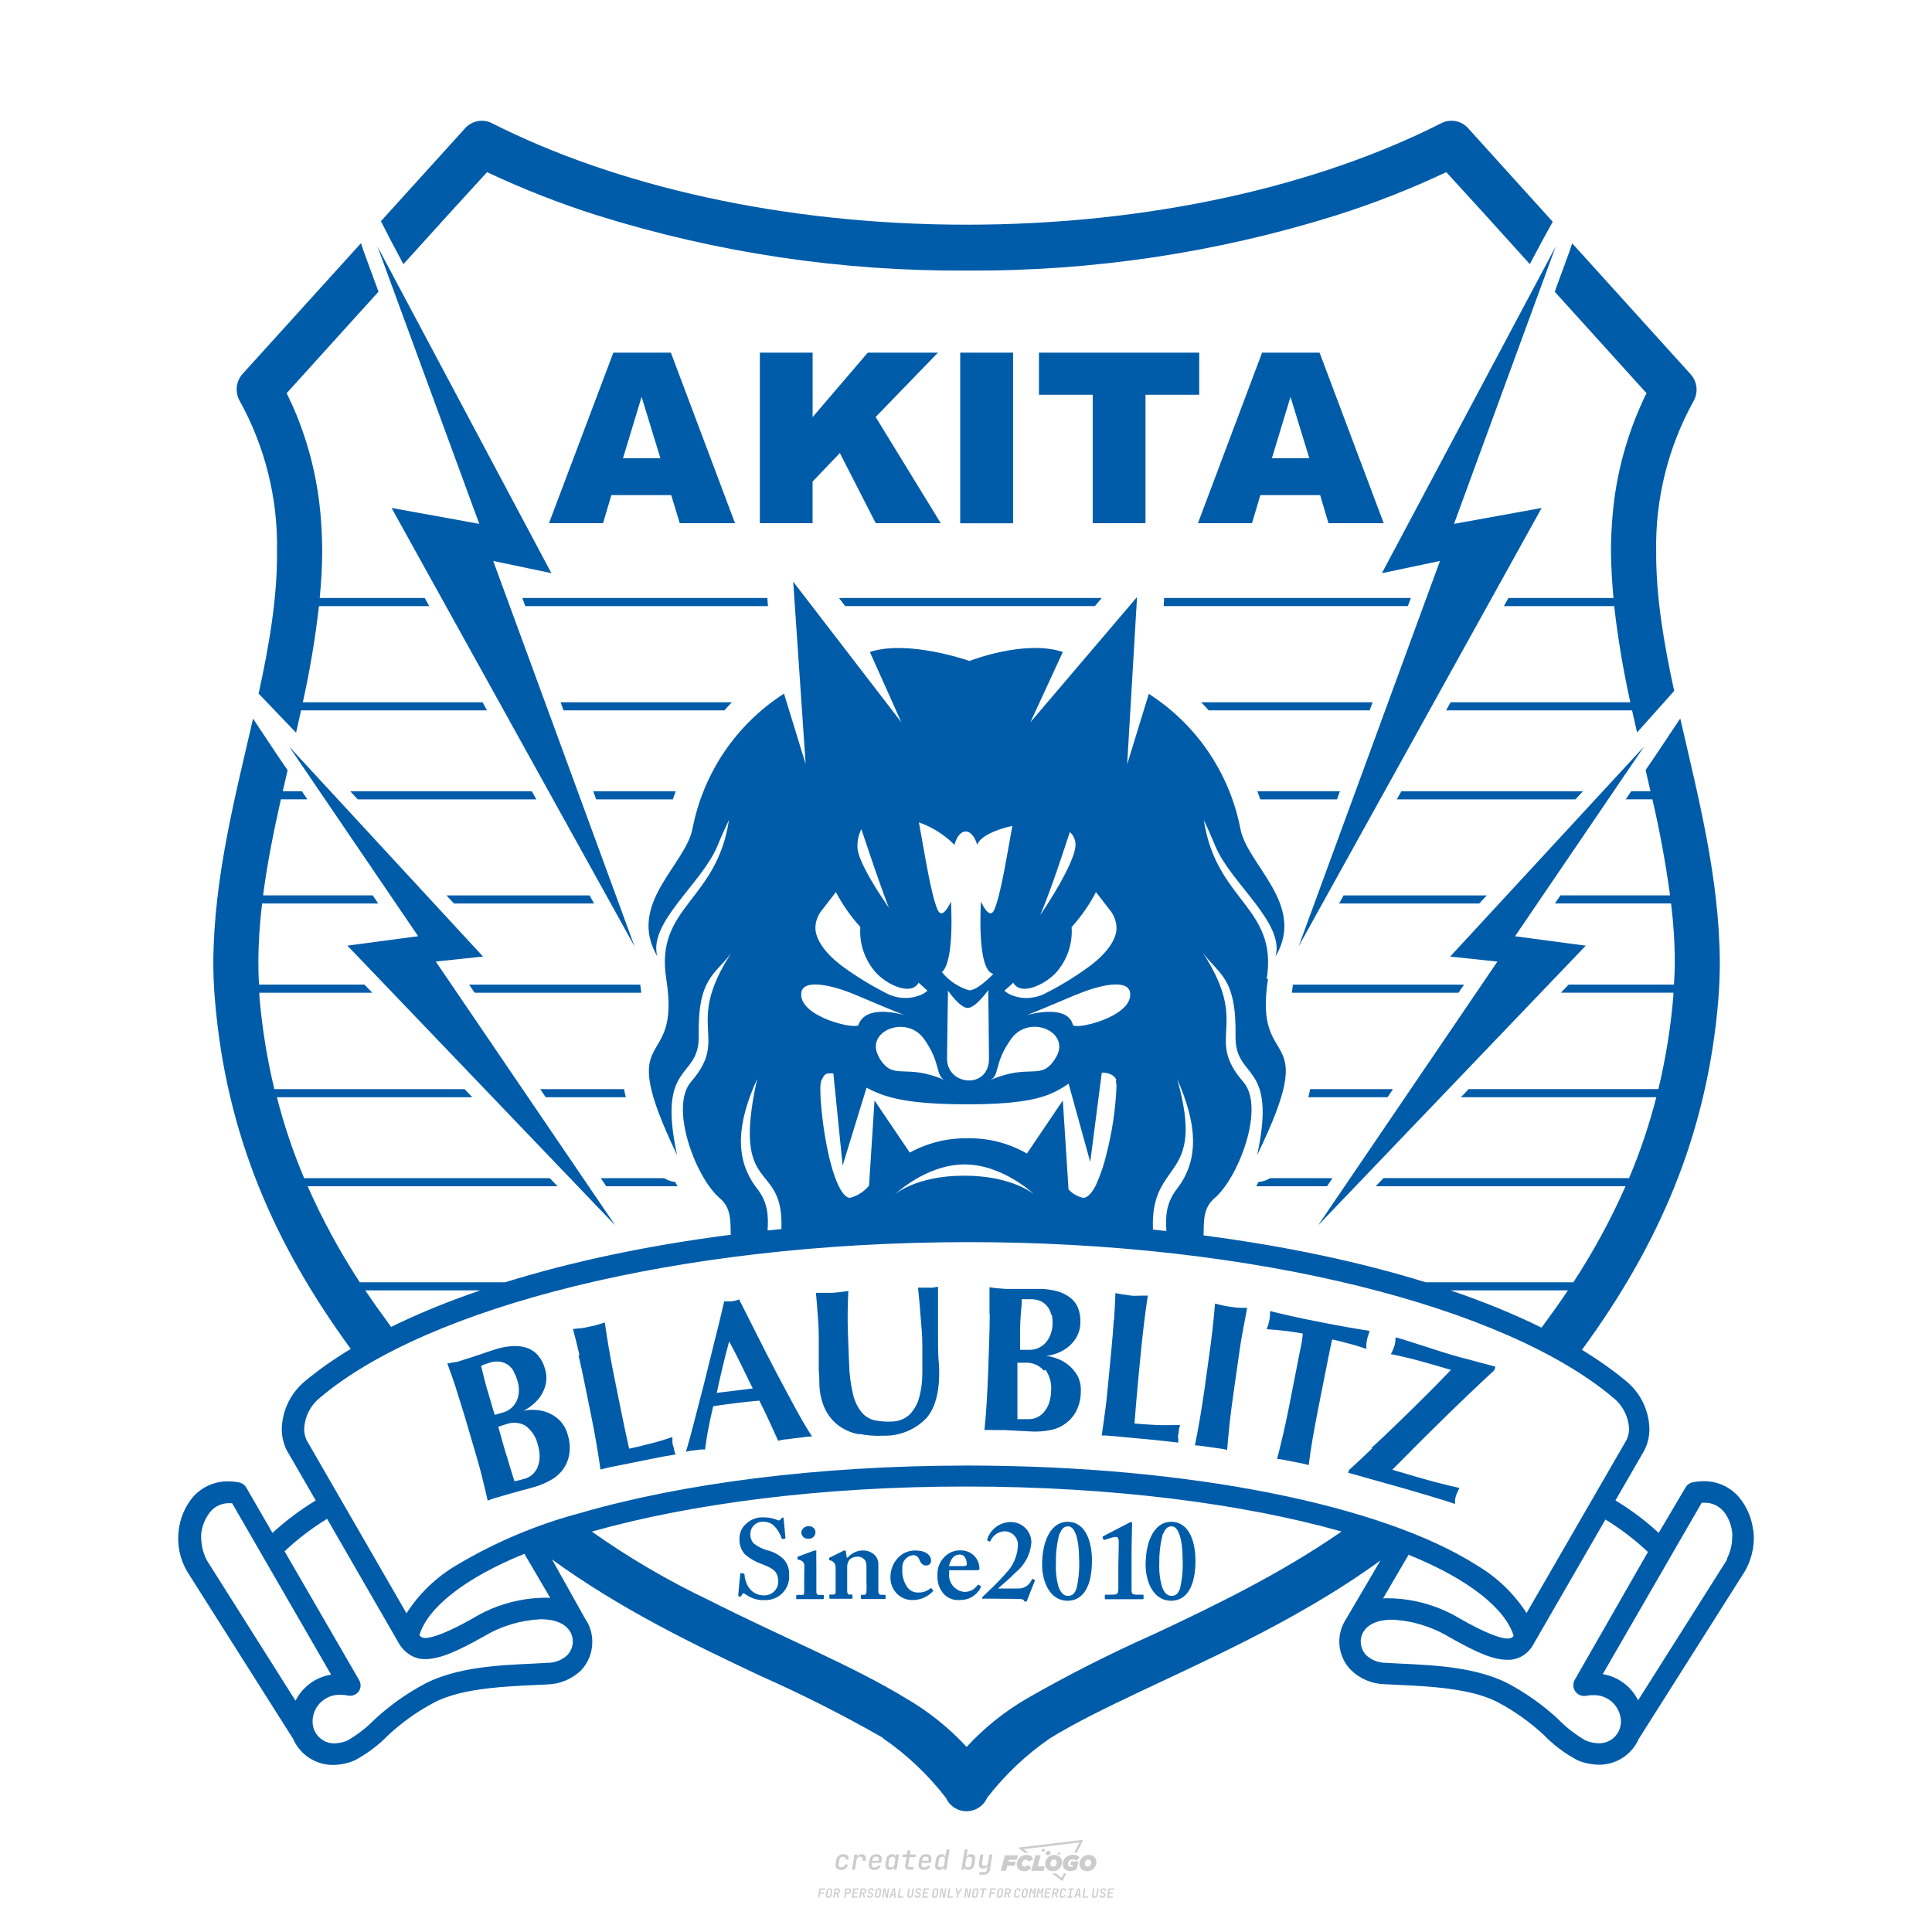 <?xml version="1.0" encoding="utf-8"?>
<!-- Created by @FCLOGO 2024-10-12 GMT+8 15:33:23 . https://fclogo.top/ -->
<!-- FOR PERSONAL USE ONLY NOT FOR COMMERCIAL USE -->
<svg version="1.1" xmlns="http://www.w3.org/2000/svg" xmlns:xlink="http://www.w3.org/1999/xlink" x="0px" y="0px"
	 viewBox="0 0 800 800" style="enable-background:new 0 0 800 800;" xml:space="preserve">
<path style="fill:#CCCCCC;" d="M348.22,774.3c-0.79,0-1.38-0.22-1.77-0.65c-0.39-0.44-0.53-1.03-0.41-1.79l0.25-1.65
	c0.12-0.75,0.45-1.35,0.98-1.78c0.53-0.44,1.19-0.65,1.98-0.65c0.76,0,1.33,0.2,1.72,0.6c0.39,0.4,0.55,0.94,0.47,1.62h-1.24
	c0.03-0.36-0.06-0.64-0.26-0.84c-0.2-0.2-0.5-0.3-0.89-0.3c-0.42,0-0.76,0.12-1.03,0.35c-0.27,0.23-0.43,0.56-0.5,0.99l-0.26,1.66
	c-0.07,0.44-0.01,0.77,0.19,1c0.19,0.23,0.5,0.35,0.92,0.35c0.39,0,0.72-0.1,0.98-0.3c0.26-0.2,0.44-0.48,0.52-0.85h1.24
	c-0.14,0.69-0.47,1.23-0.99,1.63C349.61,774.1,348.97,774.3,348.22,774.3z M352.8,774.19l1-6.29h1.19l-0.19,1.19
	c0.34-0.87,0.97-1.3,1.91-1.3c0.67,0,1.17,0.21,1.49,0.62c0.32,0.42,0.43,0.99,0.31,1.71l-0.07,0.42h-1.27l0.06-0.32
	c0.07-0.45,0.01-0.8-0.17-1.04c-0.18-0.24-0.48-0.36-0.88-0.36c-0.4,0-0.74,0.12-1.01,0.37c-0.27,0.24-0.43,0.59-0.5,1.03
	l-0.63,3.97H352.8z M361.91,774.3c-0.77,0-1.35-0.22-1.73-0.67c-0.38-0.45-0.51-1.04-0.4-1.77l0.25-1.65
	c0.08-0.49,0.26-0.92,0.52-1.28c0.26-0.37,0.6-0.65,1.01-0.85c0.41-0.2,0.87-0.3,1.38-0.3c0.77,0,1.35,0.22,1.73,0.67
	c0.39,0.45,0.52,1.04,0.39,1.77l-0.17,1.12h-3.85l-0.09,0.53c-0.15,0.95,0.22,1.43,1.11,1.43c0.72,0,1.17-0.25,1.37-0.74h1.22
	c-0.17,0.53-0.5,0.96-1.01,1.28C363.16,774.14,362.58,774.3,361.91,774.3z M361.23,770.22l-0.05,0.29l2.65-0.01l0.05-0.29
	c0.07-0.47,0.01-0.82-0.17-1.07c-0.18-0.25-0.49-0.37-0.92-0.37c-0.44,0-0.8,0.13-1.06,0.38
	C361.48,769.39,361.31,769.75,361.23,770.22z M368.33,774.3c-0.63,0-1.1-0.21-1.41-0.64c-0.31-0.42-0.4-1-0.27-1.73l0.27-1.77
	c0.11-0.73,0.39-1.31,0.84-1.74c0.44-0.43,0.98-0.64,1.61-0.64c0.47,0,0.83,0.12,1.09,0.35c0.26,0.24,0.39,0.56,0.38,0.96h0.02
	l0.17-1.2h1.24l-1,6.29h-1.22l0.19-1.2h-0.02c-0.12,0.41-0.35,0.73-0.69,0.97C369.2,774.18,368.8,774.3,368.33,774.3z
	 M368.93,773.23c0.39,0,0.72-0.12,0.98-0.36c0.26-0.24,0.43-0.57,0.5-1.01l0.25-1.65c0.07-0.43,0.01-0.76-0.18-1
	c-0.19-0.24-0.47-0.36-0.86-0.36c-0.4,0-0.72,0.12-0.98,0.35c-0.26,0.24-0.42,0.57-0.49,1.01l-0.25,1.65
	c-0.07,0.44-0.01,0.78,0.17,1.01C368.24,773.11,368.53,773.23,368.93,773.23z M376.35,774.19c-0.57,0-0.99-0.16-1.26-0.47
	c-0.27-0.31-0.36-0.75-0.27-1.32l0.54-3.39h-1.74l0.17-1.12h1.74l0.27-1.72h1.24l-0.27,1.72h2.47l-0.18,1.12h-2.46l-0.54,3.39
	c-0.08,0.44,0.1,0.66,0.53,0.66h1.72l-0.17,1.12H376.35z M382.5,774.3c-0.77,0-1.35-0.22-1.73-0.67c-0.38-0.45-0.52-1.04-0.4-1.77
	l0.25-1.65c0.08-0.49,0.26-0.92,0.52-1.28c0.26-0.37,0.6-0.65,1.01-0.85c0.41-0.2,0.87-0.3,1.38-0.3c0.77,0,1.35,0.22,1.73,0.67
	c0.39,0.45,0.52,1.04,0.39,1.77l-0.17,1.12h-3.85l-0.09,0.53c-0.15,0.95,0.22,1.43,1.11,1.43c0.72,0,1.17-0.25,1.37-0.74h1.22
	c-0.17,0.53-0.5,0.96-1.01,1.28C383.76,774.14,383.18,774.3,382.5,774.3z M381.83,770.22l-0.05,0.29l2.65-0.01l0.05-0.29
	c0.07-0.47,0.01-0.82-0.17-1.07c-0.18-0.25-0.49-0.37-0.92-0.37c-0.44,0-0.8,0.13-1.06,0.38
	C382.08,769.39,381.91,769.75,381.83,770.22z M388.92,774.3c-0.63,0-1.1-0.21-1.4-0.64c-0.3-0.42-0.39-1-0.28-1.73l0.27-1.77
	c0.11-0.73,0.39-1.31,0.84-1.74c0.44-0.43,0.98-0.64,1.61-0.64c0.47,0,0.83,0.12,1.09,0.35c0.26,0.24,0.39,0.56,0.38,0.96h0.02
	l0.21-1.47l0.3-1.8h1.24l-1.33,8.35h-1.22l0.19-1.2h-0.02c-0.12,0.41-0.35,0.73-0.69,0.97C389.8,774.18,389.4,774.3,388.92,774.3z
	 M389.53,773.23c0.39,0,0.72-0.12,0.98-0.36c0.26-0.24,0.43-0.57,0.5-1.01l0.25-1.65c0.08-0.43,0.02-0.76-0.17-1
	c-0.19-0.24-0.48-0.36-0.87-0.36c-0.4,0-0.72,0.12-0.98,0.35c-0.26,0.24-0.42,0.57-0.49,1.01l-0.25,1.65
	c-0.08,0.44-0.02,0.78,0.16,1.01C388.83,773.11,389.13,773.23,389.53,773.23z M401.02,774.3c-0.47,0-0.84-0.12-1.1-0.35
	c-0.26-0.23-0.39-0.56-0.38-0.97h-0.01l-0.19,1.2h-1.22l1.33-8.35h1.24l-0.29,1.8l-0.27,1.47h0.05c0.12-0.41,0.35-0.73,0.69-0.97
	c0.34-0.23,0.74-0.35,1.21-0.35c0.63,0,1.1,0.21,1.4,0.64c0.3,0.43,0.39,1.01,0.28,1.74l-0.27,1.77c-0.11,0.73-0.39,1.31-0.84,1.73
	C402.18,774.09,401.64,774.3,401.02,774.3z M400.77,773.23c0.4,0,0.72-0.12,0.98-0.35c0.26-0.23,0.42-0.57,0.5-1.01l0.25-1.65
	c0.07-0.43,0.01-0.77-0.17-1.01c-0.18-0.24-0.47-0.35-0.87-0.35c-0.39,0-0.72,0.12-0.98,0.36c-0.26,0.24-0.43,0.57-0.5,1l-0.25,1.65
	c-0.07,0.44-0.01,0.77,0.17,1.01C400.08,773.11,400.37,773.23,400.77,773.23z M405.47,776.25l0.17-1.06h1.93
	c0.64,0,1.01-0.3,1.1-0.9l0.1-0.67l0.21-1.19h-0.03c-0.12,0.42-0.35,0.74-0.68,0.97c-0.33,0.23-0.73,0.34-1.2,0.34
	c-0.63,0-1.09-0.2-1.4-0.6c-0.31-0.4-0.41-0.94-0.3-1.63l0.58-3.6h1.24l-0.56,3.48c-0.06,0.41,0,0.73,0.18,0.96
	c0.18,0.23,0.47,0.34,0.85,0.34c0.39,0,0.72-0.12,0.98-0.37c0.27-0.24,0.43-0.58,0.49-1.02l0.54-3.4h1.24l-1.01,6.41
	c-0.1,0.6-0.37,1.08-0.81,1.42c-0.44,0.35-1,0.52-1.67,0.52H405.47z M417.79,770.09h3.22l0.54-1.85h-5.47l-1.71,6.44h2.15l0.59-2.1
	h3.03l0.44-1.71h-3.03L417.79,770.09z M424.23,772.92c-0.59,0-1.02-0.39-1.02-1.12c0-0.88,0.63-1.76,1.61-1.76
	c0.49,0,0.88,0.24,1.02,0.78l1.95-0.83c-0.29-1.17-1.27-1.9-2.64-1.9c-2.78,0-4.15,2.15-4.15,3.9c0,1.76,1.27,2.83,3.07,2.83
	c1.37,0,2.34-0.59,2.98-1.42l-1.51-1.17C425.16,772.67,424.72,772.92,424.23,772.92z M430.91,768.23h-2.15l-1.76,6.44h5.12
	l0.49-1.85h-2.93L430.91,768.23z M439.75,771.01c0-1.66-1.32-2.93-3.22-2.93c-2.2,0-3.81,1.81-3.81,3.81c0,1.66,1.32,2.93,3.22,2.93
	C438.14,774.82,439.75,773.01,439.75,771.01z M434.92,771.7c0-0.83,0.59-1.71,1.51-1.71c0.78,0,1.17,0.54,1.17,1.22
	c0,0.83-0.59,1.71-1.51,1.71C435.31,772.92,434.92,772.38,434.92,771.7z M443.21,772.23h1.07l-0.2,0.68
	c-0.15,0.05-0.34,0.1-0.59,0.1c-0.68,0-1.27-0.39-1.27-1.22c0-1.02,0.73-1.9,1.95-1.9c0.59,0,1.12,0.24,1.51,0.59l1.37-1.37
	c-0.44-0.54-1.51-1.07-2.73-1.07c-2.59,0-4.29,1.76-4.29,3.86c0,2.05,1.61,2.88,3.22,2.88c0.93,0,1.85-0.29,2.49-0.68l0.93-3.32
	h-3.12L443.21,772.23z M450.78,768.08c-2.2,0-3.81,1.81-3.81,3.81c0,1.66,1.32,2.93,3.22,2.93c2.2,0,3.81-1.81,3.81-3.81
	C454,769.35,452.68,768.08,450.78,768.08z M450.34,772.92c-0.78,0-1.17-0.54-1.17-1.22c0-0.83,0.59-1.71,1.51-1.71
	c0.78,0,1.17,0.54,1.17,1.22C451.85,772.04,451.27,772.92,450.34,772.92z M437.94,767.5c-0.05,0.29,0.1,0.49,0.44,0.49
	s0.54-0.2,0.63-0.49c0.05-0.24-0.1-0.49-0.44-0.49C438.24,767.01,437.99,767.25,437.94,767.5z M432.13,765.5
	c-0.44,0-0.73,0.24-0.78,0.59c-0.05,0.34,0.1,0.59,0.54,0.59s0.73-0.24,0.78-0.59C432.77,765.74,432.57,765.5,432.13,765.5z
	 M433.01,767.3c-0.1,0.54,0.15,0.88,0.83,0.88c0.63,0,1.07-0.39,1.17-0.88s-0.15-0.88-0.83-0.88
	C433.5,766.43,433.11,766.82,433.01,767.3z M439.6,777.55l-2.44-1.81h-1.51l4.25,3.17l1.61-3.17h-0.98L439.6,777.55z M425.84,767.16
	l-2-1.46l23.13-2.78l-2.15,4.25h1.02l2.68-5.32l-26.99,3.22l2.78,2.1H425.84z M338.72,785.79l0.61-3.83h2.32l-0.08,0.52h-1.76
	l-0.18,1.14h1.63l-0.08,0.52h-1.62l-0.26,1.64H338.72z M342.97,785.84c-0.36,0-0.62-0.1-0.8-0.3c-0.17-0.2-0.23-0.47-0.18-0.82
	l0.27-1.7c0.06-0.34,0.2-0.61,0.44-0.82c0.24-0.2,0.54-0.3,0.89-0.3c0.36,0,0.62,0.1,0.8,0.3c0.17,0.2,0.24,0.47,0.18,0.81
	l-0.27,1.71c-0.06,0.34-0.2,0.62-0.44,0.82C343.63,785.74,343.33,785.84,342.97,785.84z M343.05,785.33c0.19,0,0.35-0.05,0.47-0.16
	c0.12-0.11,0.19-0.26,0.23-0.46l0.27-1.7c0.03-0.2,0.01-0.35-0.08-0.46c-0.08-0.11-0.22-0.16-0.41-0.16s-0.35,0.05-0.46,0.16
	c-0.12,0.1-0.19,0.26-0.22,0.46l-0.27,1.7c-0.03,0.2-0.01,0.35,0.08,0.46C342.72,785.28,342.86,785.33,343.05,785.33z M345,785.79
	l0.61-3.83h1.2c0.24,0,0.44,0.05,0.6,0.14c0.16,0.09,0.28,0.22,0.36,0.39c0.07,0.17,0.09,0.37,0.05,0.59
	c-0.04,0.26-0.14,0.48-0.3,0.67c-0.16,0.19-0.37,0.32-0.6,0.39l0.54,1.64h-0.62l-0.48-1.57h-0.54l-0.25,1.57H345z M345.89,783.71
	h0.64c0.19,0,0.35-0.06,0.48-0.17c0.13-0.11,0.21-0.26,0.24-0.45c0.03-0.19,0-0.35-0.09-0.46c-0.09-0.11-0.24-0.17-0.43-0.17h-0.64
	L345.89,783.71z M349.54,785.79l0.61-3.83h1.25c0.37,0,0.65,0.1,0.84,0.31c0.19,0.21,0.26,0.49,0.2,0.84
	c-0.04,0.23-0.12,0.44-0.25,0.61s-0.29,0.31-0.49,0.4c-0.2,0.09-0.42,0.14-0.66,0.14h-0.69l-0.24,1.52H349.54z M350.43,783.75h0.69
	c0.19,0,0.36-0.06,0.49-0.18c0.14-0.12,0.22-0.27,0.25-0.47c0.03-0.2,0-0.35-0.1-0.47c-0.1-0.12-0.25-0.18-0.44-0.18h-0.69
	L350.43,783.75z M352.75,785.79l0.61-3.83h2.25l-0.08,0.5h-1.7l-0.17,1.09h1.51l-0.08,0.5h-1.51l-0.19,1.24h1.69l-0.08,0.5H352.75z
	 M355.84,785.79l0.61-3.83h1.2c0.24,0,0.44,0.05,0.6,0.14c0.16,0.09,0.28,0.22,0.36,0.39c0.07,0.17,0.09,0.37,0.05,0.59
	c-0.04,0.26-0.14,0.48-0.3,0.67c-0.16,0.19-0.37,0.32-0.6,0.39l0.54,1.64h-0.62l-0.48-1.57h-0.54l-0.25,1.57H355.84z M356.74,783.71
	h0.64c0.19,0,0.35-0.06,0.48-0.17c0.13-0.11,0.21-0.26,0.24-0.45c0.03-0.19,0-0.35-0.09-0.46c-0.09-0.11-0.24-0.17-0.43-0.17h-0.64
	L356.74,783.71z M360.13,785.84c-0.39,0-0.67-0.1-0.87-0.29c-0.19-0.19-0.26-0.45-0.22-0.78h0.57c-0.03,0.17,0.01,0.31,0.12,0.41
	c0.11,0.1,0.27,0.15,0.48,0.15c0.2,0,0.37-0.05,0.5-0.15c0.13-0.1,0.21-0.23,0.24-0.4c0.02-0.15,0-0.28-0.06-0.39
	c-0.06-0.11-0.16-0.18-0.29-0.22l-0.46-0.14c-0.27-0.08-0.46-0.22-0.59-0.41c-0.13-0.19-0.17-0.42-0.13-0.68
	c0.04-0.21,0.11-0.39,0.23-0.55c0.12-0.16,0.27-0.28,0.46-0.37c0.19-0.09,0.4-0.13,0.64-0.13c0.35,0,0.62,0.1,0.8,0.29
	c0.18,0.19,0.25,0.44,0.2,0.76h-0.57c0.03-0.17,0-0.3-0.09-0.4c-0.09-0.1-0.23-0.14-0.42-0.14c-0.19,0-0.34,0.04-0.46,0.13
	c-0.12,0.09-0.19,0.21-0.21,0.38c-0.02,0.15-0.01,0.28,0.05,0.39c0.06,0.11,0.16,0.18,0.29,0.22l0.47,0.15
	c0.26,0.08,0.46,0.22,0.58,0.41c0.12,0.19,0.17,0.42,0.12,0.69c-0.04,0.22-0.12,0.41-0.24,0.57c-0.13,0.16-0.29,0.29-0.49,0.38
	C360.6,785.79,360.38,785.84,360.13,785.84z M363.27,785.84c-0.36,0-0.62-0.1-0.8-0.3c-0.17-0.2-0.23-0.47-0.18-0.82l0.27-1.7
	c0.06-0.34,0.2-0.61,0.44-0.82c0.24-0.2,0.54-0.3,0.89-0.3c0.36,0,0.62,0.1,0.8,0.3c0.17,0.2,0.24,0.47,0.18,0.81l-0.27,1.71
	c-0.06,0.34-0.2,0.62-0.44,0.82C363.92,785.74,363.62,785.84,363.27,785.84z M363.34,785.33c0.19,0,0.35-0.05,0.47-0.16
	c0.12-0.11,0.19-0.26,0.23-0.46l0.27-1.7c0.03-0.2,0.01-0.35-0.08-0.46c-0.08-0.11-0.22-0.16-0.41-0.16c-0.19,0-0.35,0.05-0.46,0.16
	c-0.12,0.1-0.19,0.26-0.22,0.46l-0.27,1.7c-0.03,0.2-0.01,0.35,0.08,0.46C363.02,785.28,363.15,785.33,363.34,785.33z
	 M365.28,785.79l0.61-3.83h0.71l0.62,3.19c0.01-0.1,0.02-0.22,0.03-0.36c0.01-0.14,0.03-0.29,0.04-0.44
	c0.02-0.15,0.04-0.29,0.06-0.41l0.31-1.98h0.52l-0.61,3.83h-0.71l-0.61-3.19c-0.01,0.09-0.02,0.21-0.03,0.34s-0.03,0.28-0.04,0.42
	c-0.02,0.15-0.04,0.28-0.06,0.41l-0.31,2.01H365.28z M368.23,785.79l1.59-3.83h0.75l0.37,3.83h-0.56l-0.07-0.97h-1.09l-0.39,0.97
	H368.23z M369.39,784.34h0.87l-0.09-1.1c-0.02-0.2-0.03-0.37-0.04-0.51c-0.01-0.14-0.01-0.24-0.01-0.3c-0.02,0.06-0.05,0.16-0.1,0.3
	c-0.05,0.14-0.11,0.31-0.19,0.5L369.39,784.34z M371.72,785.79l0.61-3.83h0.57l-0.52,3.31h1.67l-0.08,0.52H371.72z M376.68,785.84
	c-0.37,0-0.63-0.1-0.8-0.3c-0.17-0.2-0.22-0.48-0.17-0.82l0.44-2.76h0.57l-0.44,2.76c-0.03,0.2-0.01,0.35,0.07,0.46
	c0.08,0.11,0.21,0.17,0.41,0.17c0.19,0,0.35-0.06,0.46-0.17c0.12-0.11,0.19-0.27,0.22-0.46l0.44-2.76h0.57l-0.44,2.76
	c-0.06,0.35-0.2,0.62-0.43,0.82C377.35,785.74,377.05,785.84,376.68,785.84z M379.84,785.84c-0.39,0-0.67-0.1-0.87-0.29
	c-0.19-0.19-0.26-0.45-0.22-0.78h0.57c-0.03,0.17,0.01,0.31,0.12,0.41c0.11,0.1,0.27,0.15,0.48,0.15c0.2,0,0.37-0.05,0.5-0.15
	c0.13-0.1,0.21-0.23,0.24-0.4c0.02-0.15,0-0.28-0.06-0.39c-0.06-0.11-0.16-0.18-0.29-0.22l-0.46-0.14
	c-0.27-0.08-0.46-0.22-0.59-0.41c-0.13-0.19-0.17-0.42-0.13-0.68c0.04-0.21,0.11-0.39,0.23-0.55s0.27-0.28,0.46-0.37
	c0.19-0.09,0.4-0.13,0.64-0.13c0.35,0,0.62,0.1,0.8,0.29c0.18,0.19,0.25,0.44,0.2,0.76h-0.57c0.03-0.17,0-0.3-0.09-0.4
	c-0.09-0.1-0.23-0.14-0.42-0.14c-0.19,0-0.34,0.04-0.46,0.13c-0.12,0.09-0.19,0.21-0.21,0.38c-0.02,0.15-0.01,0.28,0.05,0.39
	c0.06,0.11,0.16,0.18,0.29,0.22l0.47,0.15c0.26,0.08,0.46,0.22,0.58,0.41c0.12,0.19,0.17,0.42,0.12,0.69
	c-0.04,0.22-0.12,0.41-0.24,0.57c-0.13,0.16-0.29,0.29-0.49,0.38C380.31,785.79,380.09,785.84,379.84,785.84z M381.91,785.79
	l0.61-3.83h2.25l-0.08,0.5h-1.7l-0.17,1.09h1.51l-0.08,0.5h-1.51l-0.19,1.24h1.69l-0.08,0.5H381.91z M386.94,785.84
	c-0.36,0-0.62-0.1-0.8-0.3c-0.17-0.2-0.23-0.47-0.18-0.82l0.27-1.7c0.06-0.34,0.2-0.61,0.44-0.82c0.24-0.2,0.54-0.3,0.89-0.3
	c0.36,0,0.62,0.1,0.8,0.3c0.17,0.2,0.24,0.47,0.18,0.81l-0.27,1.71c-0.06,0.34-0.2,0.62-0.44,0.82
	C387.6,785.74,387.3,785.84,386.94,785.84z M387.02,785.33c0.19,0,0.35-0.05,0.47-0.16c0.12-0.11,0.19-0.26,0.23-0.46l0.27-1.7
	c0.03-0.2,0.01-0.35-0.08-0.46c-0.08-0.11-0.22-0.16-0.41-0.16c-0.19,0-0.35,0.05-0.46,0.16c-0.12,0.1-0.19,0.26-0.22,0.46
	l-0.27,1.7c-0.03,0.2-0.01,0.35,0.08,0.46C386.7,785.28,386.83,785.33,387.02,785.33z M388.95,785.79l0.61-3.83h0.71l0.62,3.19
	c0.01-0.1,0.02-0.22,0.03-0.36c0.01-0.14,0.03-0.29,0.04-0.44c0.02-0.15,0.04-0.29,0.06-0.41l0.31-1.98h0.52l-0.61,3.83h-0.71
	l-0.61-3.19c-0.01,0.09-0.02,0.21-0.03,0.34c-0.01,0.13-0.03,0.28-0.04,0.42c-0.02,0.15-0.04,0.28-0.06,0.41l-0.31,2.01H388.95z
	 M392.25,785.79l0.61-3.83h0.57l-0.52,3.31h1.67l-0.08,0.52H392.25z M396.12,785.79l0.22-1.41l-0.75-2.42h0.58l0.45,1.45
	c0.03,0.09,0.05,0.18,0.07,0.27c0.02,0.08,0.03,0.15,0.03,0.19c0.02-0.04,0.05-0.1,0.09-0.19c0.04-0.08,0.09-0.17,0.14-0.27
	l0.9-1.45h0.6l-1.53,2.42l-0.22,1.41H396.12z M399.22,785.79l0.61-3.83h0.71l0.62,3.19c0.01-0.1,0.02-0.22,0.03-0.36
	c0.01-0.14,0.03-0.29,0.04-0.44c0.02-0.15,0.04-0.29,0.06-0.41l0.31-1.98h0.52l-0.61,3.83h-0.71l-0.61-3.19
	c-0.01,0.09-0.02,0.21-0.03,0.34c-0.01,0.13-0.03,0.28-0.04,0.42c-0.02,0.15-0.04,0.28-0.06,0.41l-0.31,2.01H399.22z M403.51,785.84
	c-0.36,0-0.62-0.1-0.8-0.3c-0.18-0.2-0.23-0.47-0.18-0.82l0.27-1.7c0.06-0.34,0.2-0.61,0.44-0.82c0.24-0.2,0.54-0.3,0.89-0.3
	c0.36,0,0.62,0.1,0.8,0.3c0.17,0.2,0.24,0.47,0.18,0.81l-0.27,1.71c-0.06,0.34-0.2,0.62-0.44,0.82
	C404.16,785.74,403.86,785.84,403.51,785.84z M403.58,785.33c0.19,0,0.35-0.05,0.47-0.16c0.12-0.11,0.19-0.26,0.23-0.46l0.27-1.7
	c0.03-0.2,0.01-0.35-0.08-0.46c-0.08-0.11-0.22-0.16-0.41-0.16c-0.19,0-0.35,0.05-0.46,0.16c-0.12,0.1-0.19,0.26-0.22,0.46
	l-0.27,1.7c-0.03,0.2-0.01,0.35,0.08,0.46C403.26,785.28,403.4,785.33,403.58,785.33z M406.38,785.79l0.52-3.31h-1.02l0.08-0.52
	h2.62l-0.08,0.52h-1.03l-0.52,3.31H406.38z M409.52,785.79l0.61-3.83h2.32l-0.08,0.52h-1.76l-0.18,1.14h1.63l-0.08,0.52h-1.62
	l-0.26,1.64H409.52z M413.77,785.84c-0.36,0-0.62-0.1-0.8-0.3c-0.18-0.2-0.23-0.47-0.18-0.82l0.27-1.7c0.06-0.34,0.2-0.61,0.44-0.82
	c0.24-0.2,0.54-0.3,0.89-0.3c0.36,0,0.62,0.1,0.8,0.3c0.17,0.2,0.24,0.47,0.18,0.81l-0.27,1.71c-0.06,0.34-0.2,0.62-0.44,0.82
	C414.42,785.74,414.13,785.84,413.77,785.84z M413.85,785.33c0.19,0,0.35-0.05,0.47-0.16c0.12-0.11,0.19-0.26,0.23-0.46l0.27-1.7
	c0.03-0.2,0.01-0.35-0.08-0.46c-0.08-0.11-0.22-0.16-0.41-0.16c-0.19,0-0.35,0.05-0.46,0.16c-0.12,0.1-0.19,0.26-0.22,0.46
	l-0.27,1.7c-0.03,0.2-0.01,0.35,0.08,0.46C413.52,785.28,413.66,785.33,413.85,785.33z M415.8,785.79l0.61-3.83h1.2
	c0.24,0,0.44,0.05,0.6,0.14c0.16,0.09,0.28,0.22,0.36,0.39c0.07,0.17,0.09,0.37,0.05,0.59c-0.04,0.26-0.14,0.48-0.3,0.67
	c-0.16,0.19-0.37,0.32-0.6,0.39l0.54,1.64h-0.62l-0.48-1.57h-0.54l-0.25,1.57H415.8z M416.69,783.71h0.64
	c0.19,0,0.35-0.06,0.48-0.17c0.13-0.11,0.21-0.26,0.24-0.45c0.03-0.19,0-0.35-0.09-0.46c-0.09-0.11-0.24-0.17-0.43-0.17h-0.64
	L416.69,783.71z M420.91,785.84c-0.36,0-0.63-0.1-0.81-0.3c-0.18-0.2-0.24-0.47-0.19-0.82l0.27-1.7c0.06-0.35,0.21-0.62,0.45-0.82
	s0.55-0.3,0.91-0.3c0.36,0,0.63,0.1,0.81,0.3c0.18,0.2,0.24,0.47,0.19,0.82h-0.57c0.03-0.2,0-0.35-0.09-0.46
	c-0.09-0.11-0.23-0.16-0.42-0.16c-0.19,0-0.35,0.05-0.48,0.16c-0.12,0.1-0.2,0.26-0.23,0.45l-0.27,1.71c-0.03,0.2,0,0.35,0.09,0.46
	c0.09,0.11,0.23,0.16,0.42,0.16c0.19,0,0.35-0.05,0.47-0.16c0.12-0.11,0.2-0.26,0.23-0.46h0.57c-0.03,0.23-0.11,0.43-0.24,0.59
	c-0.12,0.17-0.28,0.3-0.47,0.39C421.36,785.79,421.14,785.84,420.91,785.84z M424.03,785.84c-0.36,0-0.62-0.1-0.8-0.3
	c-0.18-0.2-0.23-0.47-0.18-0.82l0.27-1.7c0.06-0.34,0.2-0.61,0.44-0.82c0.24-0.2,0.54-0.3,0.89-0.3c0.36,0,0.62,0.1,0.8,0.3
	c0.17,0.2,0.24,0.47,0.18,0.81l-0.27,1.71c-0.06,0.34-0.2,0.62-0.44,0.82C424.69,785.74,424.39,785.84,424.03,785.84z
	 M424.11,785.33c0.19,0,0.35-0.05,0.47-0.16c0.12-0.11,0.19-0.26,0.23-0.46l0.27-1.7c0.03-0.2,0.01-0.35-0.08-0.46
	c-0.08-0.11-0.22-0.16-0.41-0.16c-0.19,0-0.35,0.05-0.46,0.16c-0.12,0.1-0.19,0.26-0.22,0.46l-0.27,1.7
	c-0.03,0.2-0.01,0.35,0.08,0.46C423.79,785.28,423.92,785.33,424.11,785.33z M425.97,785.79l0.61-3.83h0.69l0.18,1.23
	c0.02,0.12,0.04,0.23,0.05,0.33c0.01,0.1,0.02,0.18,0.03,0.24c0.02-0.06,0.05-0.14,0.09-0.24c0.04-0.11,0.09-0.22,0.15-0.34
	l0.57-1.22h0.71l-0.61,3.83h-0.54l0.2-1.29c0.02-0.17,0.06-0.35,0.1-0.55c0.04-0.2,0.09-0.4,0.14-0.61c0.05-0.2,0.1-0.4,0.14-0.59
	c0.05-0.19,0.09-0.35,0.13-0.49l-0.86,1.86h-0.55l-0.28-1.86c0,0.14-0.01,0.29-0.02,0.47c-0.01,0.18-0.02,0.37-0.04,0.57
	c-0.02,0.2-0.04,0.41-0.06,0.61c-0.02,0.2-0.05,0.4-0.08,0.57l-0.2,1.29H425.97z M429.11,785.79l0.61-3.83h0.69l0.18,1.23
	c0.02,0.12,0.04,0.23,0.05,0.33c0.01,0.1,0.02,0.18,0.03,0.24c0.02-0.06,0.05-0.14,0.09-0.24c0.04-0.11,0.09-0.22,0.15-0.34
	l0.57-1.22h0.71l-0.61,3.83h-0.54l0.2-1.29c0.02-0.17,0.06-0.35,0.1-0.55c0.04-0.2,0.09-0.4,0.14-0.61c0.05-0.2,0.1-0.4,0.14-0.59
	c0.05-0.19,0.09-0.35,0.13-0.49l-0.86,1.86h-0.55l-0.28-1.86c0,0.14-0.01,0.29-0.02,0.47c-0.01,0.18-0.02,0.37-0.04,0.57
	c-0.02,0.2-0.04,0.41-0.06,0.61c-0.02,0.2-0.05,0.4-0.08,0.57l-0.2,1.29H429.11z M432.41,785.79l0.61-3.83h2.25l-0.08,0.5h-1.7
	l-0.17,1.09h1.51l-0.08,0.5h-1.51l-0.19,1.24h1.69l-0.08,0.5H432.41z M435.51,785.79l0.61-3.83h1.2c0.24,0,0.44,0.05,0.6,0.14
	c0.16,0.09,0.28,0.22,0.36,0.39c0.07,0.17,0.09,0.37,0.05,0.59c-0.04,0.26-0.14,0.48-0.3,0.67c-0.16,0.19-0.37,0.32-0.6,0.39
	l0.54,1.64h-0.62l-0.48-1.57h-0.54l-0.25,1.57H435.51z M436.4,783.71h0.64c0.19,0,0.35-0.06,0.48-0.17
	c0.13-0.11,0.21-0.26,0.24-0.45c0.03-0.19,0-0.35-0.09-0.46c-0.09-0.11-0.24-0.17-0.43-0.17h-0.64L436.4,783.71z M439.8,785.84
	c-0.36,0-0.63-0.1-0.81-0.3c-0.18-0.2-0.24-0.47-0.19-0.82l0.27-1.7c0.06-0.35,0.21-0.62,0.45-0.82s0.55-0.3,0.91-0.3
	c0.36,0,0.63,0.1,0.81,0.3c0.18,0.2,0.24,0.47,0.19,0.82h-0.57c0.03-0.2,0-0.35-0.09-0.46c-0.09-0.11-0.23-0.16-0.42-0.16
	c-0.19,0-0.35,0.05-0.47,0.16c-0.12,0.1-0.2,0.26-0.23,0.45l-0.27,1.71c-0.03,0.2,0,0.35,0.09,0.46c0.09,0.11,0.23,0.16,0.42,0.16
	s0.35-0.05,0.47-0.16c0.12-0.11,0.2-0.26,0.23-0.46h0.57c-0.03,0.23-0.11,0.43-0.24,0.59c-0.12,0.17-0.28,0.3-0.47,0.39
	C440.25,785.79,440.04,785.84,439.8,785.84z M441.88,785.79l0.08-0.5h0.78l0.45-2.82h-0.78l0.08-0.5h2.13l-0.08,0.5h-0.78
	l-0.45,2.82h0.78l-0.08,0.5H441.88z M444.74,785.79l1.59-3.83h0.75l0.37,3.83h-0.56l-0.07-0.97h-1.09l-0.39,0.97H444.74z
	 M445.9,784.34h0.87l-0.09-1.1c-0.02-0.2-0.03-0.37-0.04-0.51c-0.01-0.14-0.01-0.24-0.01-0.3c-0.02,0.06-0.05,0.16-0.1,0.3
	c-0.05,0.14-0.11,0.31-0.19,0.5L445.9,784.34z M448.24,785.79l0.61-3.83h0.57l-0.52,3.31h1.67l-0.08,0.52H448.24z M453.19,785.84
	c-0.37,0-0.63-0.1-0.8-0.3c-0.17-0.2-0.22-0.48-0.17-0.82l0.44-2.76h0.57l-0.44,2.76c-0.03,0.2-0.01,0.35,0.07,0.46
	c0.08,0.11,0.21,0.17,0.41,0.17c0.19,0,0.35-0.06,0.46-0.17c0.12-0.11,0.19-0.27,0.22-0.46l0.44-2.76h0.57l-0.44,2.76
	c-0.06,0.35-0.2,0.62-0.43,0.82C453.86,785.74,453.56,785.84,453.19,785.84z M456.36,785.84c-0.39,0-0.67-0.1-0.87-0.29
	c-0.19-0.19-0.26-0.45-0.22-0.78h0.57c-0.03,0.17,0.01,0.31,0.12,0.41c0.11,0.1,0.27,0.15,0.48,0.15c0.2,0,0.37-0.05,0.5-0.15
	s0.21-0.23,0.24-0.4c0.02-0.15,0-0.28-0.06-0.39c-0.06-0.11-0.16-0.18-0.29-0.22l-0.46-0.14c-0.27-0.08-0.46-0.22-0.59-0.41
	c-0.13-0.19-0.17-0.42-0.13-0.68c0.04-0.21,0.11-0.39,0.23-0.55c0.12-0.16,0.27-0.28,0.46-0.37c0.19-0.09,0.4-0.13,0.64-0.13
	c0.35,0,0.62,0.1,0.8,0.29c0.18,0.19,0.25,0.44,0.2,0.76h-0.57c0.03-0.17,0-0.3-0.09-0.4c-0.09-0.1-0.23-0.14-0.42-0.14
	c-0.19,0-0.34,0.04-0.46,0.13c-0.12,0.09-0.19,0.21-0.21,0.38c-0.02,0.15-0.01,0.28,0.05,0.39c0.06,0.11,0.16,0.18,0.29,0.22
	l0.47,0.15c0.26,0.08,0.46,0.22,0.58,0.41c0.12,0.19,0.17,0.42,0.12,0.69c-0.04,0.22-0.12,0.41-0.24,0.57
	c-0.13,0.16-0.29,0.29-0.49,0.38C456.82,785.79,456.6,785.84,456.36,785.84z M458.42,785.79l0.61-3.83h2.25l-0.08,0.5h-1.7
	l-0.17,1.09h1.51l-0.08,0.5h-1.51l-0.19,1.24h1.69l-0.08,0.5H458.42z"/>
<path style="fill:#005CA9;" d="M521.85,331c-0.35-1.14-0.81-2.24-1.21-3.36h34.2l-1.23,3.36H521.85z M582.97,250.97l1.23-3.36H482
	c0,0.16,0.03,0.31,0.02,0.47l-0.17,2.89H582.97z M349.98,250.97h103.39l2.86-3.36H347.41L349.98,250.97z M303.05,290.79h-70.93
	l1.23,3.36h66.6C300.99,293.03,301.96,291.86,303.05,290.79z M317.75,247.62H216.29l1.23,3.36h100.46L317.75,247.62z M681.8,162.82
	c-1.07,1.93-2.02,4.25-2.96,6.4c-5.93,13.7-9.65,28.26-11.02,43.13c-0.49,5.37-0.76,10.75-0.76,16.08
	c0.08,6.42,0.46,12.81,1.04,19.19h-43.5l-1.86,3.36h45.66c1.53,13.38,3.76,26.67,6.68,39.81h-74.41l-1.86,3.36h77
	c0.66,3.06,1.37,6.1,2.06,9.15l15.37-17.19c-4.28-19.78-7.57-39.02-7.46-57.68c-0.4-21.79,4.94-43.31,15.5-62.38
	c2.02-3.58,1.52-8.06-1.25-11.11l-49.02-54.19l-1.14,3.43l-6.09,16.61l10.4,11.5L681.8,162.82z M521.12,489.43
	c-0.29,0.61-0.64,1.18-0.95,1.77h29.32l2.28-3.36h-25.8C524.51,488.71,522.87,489.3,521.12,489.43z M279.8,327.65h-34.16l1.23,3.36
	h31.72C278.95,329.86,279.4,328.77,279.8,327.65z M280.55,491.2c-0.31-0.59-0.66-1.16-0.95-1.77c-1.67-0.16-3.21-0.76-4.6-1.59
	h-26.24l2.28,3.36H280.55z M567.14,294.15l1.23-3.36H497.4c1.09,1.07,2.07,2.24,3.1,3.36H567.14z M167.04,109.39l18.29-20.2
	l16.35-17.91c14.81,6.99,30.07,12.97,45.68,17.91c49.47,15.48,101.05,23.19,152.89,22.84c51.85,0.35,103.45-7.35,152.94-22.84
	c15.61-4.94,30.87-10.92,45.68-17.91l16.35,17.91l18.25,20.18l5.39-10.13l4.09-7.42l-35.07-38.77c-2.79-3.09-7.3-3.94-11.02-2.06
	c-51.1,25.93-120.47,42.05-196.6,42.05s-145.46-16.12-196.6-42.05c-3.72-1.86-8.22-1.02-11.02,2.06l-34.91,38.54l3.92,7.66
	L167.04,109.39z M145.04,327.65l3.1,3.36h73.95l-1.86-3.36H145.04z M615.63,370.77h-59.28l-1.86,3.36h58.04L615.63,370.77z
	 M114.7,228.29c0.18,19.06-3.21,38.72-7.61,58.91l15.51,16.2c0.69-3.08,1.4-6.16,2.07-9.25h77l-1.86-3.36H125.4
	c2.91-13.15,5.14-26.43,6.67-39.81h45.67l-1.86-3.36h-43.49c0.59-6.38,1.03-12.77,1.03-19.19c0-5.33-0.27-10.7-0.76-16.08
	c-1.37-14.86-5.08-29.42-10.97-43.13c-0.94-1.93-1.93-4.3-3-6.4l27.63-30.54l10.41-11.49l-6.1-16.61l-1.15-3.49l-49.02,54.12
	c-2.74,3.06-3.25,7.52-1.25,11.11C109.78,184.97,115.12,206.5,114.7,228.29z M655.45,327.65h-75.19l-1.86,3.36h73.96L655.45,327.65z
	 M194.26,407.72l2.28,3.36h68.99c-0.11-1.12-0.25-2.24-0.43-3.36H194.26z M606.23,407.72h-70.85c-0.18,1.12-0.32,2.24-0.43,3.36h69
	L606.23,407.72z M246.01,374.13l-1.86-3.36h-59.28l3.1,3.36H246.01z M223.69,450.98l2.28,3.36h33.17c-0.28-1.15-0.55-2.28-0.74-3.36
	H223.69z M576.83,450.98H542.5c-0.2,1.08-0.47,2.21-0.75,3.36h32.8L576.83,450.98z M204.23,232.28l58.53,159.61L162.13,210.33
	l36.32,6.58l-42.14-114.83l72.01,135.25L204.23,232.28z M180.45,398.16l74.3,109.23L143.86,391.57l29.29-3.9l-53.43-78.55
	l80.3,86.97L180.45,398.16z M596.26,232.28l-58.53,159.61l100.63-181.55l-36.28,6.58l42.1-114.83l-71.97,135.25L596.26,232.28z
	 M620.05,398.16l-74.25,109.23l110.84-115.81l-29.29-3.9l53.43-78.55l-80.3,86.97L620.05,398.16z M281.48,216.65h22.88l-26.56-70.62
	h-23.83l-26.65,70.62h22.39l3.45-11.64h24.77L281.48,216.65z M257.97,189.73l7.7-25.39l7.79,25.39H257.97z M314.62,216.65h21.85
	v-17.24l11.29-11.82l14.87,29.06h26.92l-26.96-43.98l25.8-26.65h-29.06l-22.84,26.69v-26.69h-21.85V216.65z M397.6,216.69h21.9
	v-70.67h-21.9V216.69z M430.21,163.45h22.26v53.2h21.85v-53.2h22.26v-17.42h-66.37V163.45z M550.09,216.65h22.88l-26.56-70.62H522.6
	l-26.56,70.62h22.39l3.45-11.64h24.77L550.09,216.65z M526.67,189.73l7.7-25.39l7.79,25.39H526.67z M306.83,651.41
	c-0.31,0-0.22-0.18-0.31,0.36c-0.09,0.54-0.81,8.15-0.81,8.64s0.13,0.76,0.54,0.76s0.58-0.13,0.85-0.58
	c0.27-0.45,0.4-0.81,0.72-0.81s0.58,0.18,1.12,0.54c2.31,1.63,5.11,2.42,7.93,2.24c0.28,0.01,0.55,0,0.83-0.02
	c5.36-0.35,9.42-4.97,9.07-10.33c0.16-2.43-0.68-4.83-2.33-6.63c-1.87-1.79-4.19-3.04-6.72-3.63c-2.07-0.58-4.01-1.57-5.69-2.91
	c-0.98-1.16-1.45-2.66-1.3-4.16c0,0,0-0.01,0-0.01c0.13-2.74,2.45-4.86,5.19-4.74c1.84-0.1,3.63,0.62,4.88,1.97
	c1.3,1.42,2.27,3.1,2.87,4.93c0.09,0.27,0.45,0.27,0.45,0.27l0.85-0.18c0.16-0.02,0.27-0.16,0.27-0.31c0-0.45-0.72-7.21-0.72-7.7
	c0-0.49-0.09-0.76-0.4-0.76c-0.25,0.05-0.47,0.21-0.58,0.45l-0.63,0.63c-0.28,0.22-0.66,0.22-0.94,0c-1.87-0.79-3.88-1.17-5.91-1.12
	c-2.4-0.14-4.76,0.67-6.58,2.24c-2.09,1.5-3.31,3.92-3.27,6.49c-0.17,2.45,0.67,4.86,2.33,6.67c2.01,1.7,4.32,3.02,6.81,3.9
	c4.93,1.88,6.9,3.09,6.9,7.57c0,0.04,0,0.07-0.01,0.11c-0.2,3.13-2.91,5.51-6.04,5.31c-2.49,0.01-4.81-1.23-6.18-3.31
	c-1.04-1.59-1.64-3.43-1.75-5.33c0-0.36-0.31-0.36-0.31-0.36L306.83,651.41z M332.98,655.31c0,1.3,0.04,3.22,0,4.16
	s-0.27,0.94-0.72,0.94h-2.06c-0.49,0-0.49,0.09-0.49,0.36v0.9c0,0.49-0.13,0.49,0.4,0.49s1.88,0,5.02,0c3.13,0,5.28,0,5.64,0
	c0.36,0,0.36-0.18,0.36-0.49v-0.94c0-0.31-0.09-0.31-0.45-0.31h-1.88c-0.45,0-0.76-0.67-0.76-1.21c0-0.54,0-2.24,0-3.99v-5.06
	c0-3.9-0.09-7.08,0-7.61c0.09-0.54-0.09-0.54-0.36-0.54c-0.39,0.03-0.76,0.12-1.12,0.27c-0.76,0.31-5.73,2.15-6.05,2.24
	c-0.31,0.09-0.31,0.36-0.31,0.36v0.49c0,0.22,0.04,0.45,0.45,0.45c2.15,0.54,2.42,1.48,2.42,2.87L332.98,655.31z M334.64,637.17
	c0.09,0.01,0.19,0.01,0.28,0.01c1.53-0.01,2.77-1.26,2.76-2.79c0-0.02,0-0.04,0-0.05c-0.1-1.41-1.32-2.46-2.73-2.36
	c-0.01,0-0.02,0-0.03,0c-1.58-0.14-2.97,1.02-3.11,2.6c0,0.02,0,0.03,0,0.05C331.89,636.1,333.15,637.25,334.64,637.17
	 M343.77,644.87c-0.45,0.09-0.45,0.45-0.45,0.45v0.4c0,0.22,0.15,0.4,0.36,0.45h0.36c1.16,0.41,1.95,1.5,1.97,2.73v10.43
	c0,0.94-0.63,0.94-1.21,0.94h-0.94c-0.45,0-0.45,0.09-0.45,0.36v0.9c0,0.49,0.27,0.49,0.27,0.49s1.57,0,4.48,0c2.91,0,4.12,0,4.48,0
	s0.36-0.18,0.36-0.49v-0.81c0-0.45-0.09-0.45-0.45-0.45h-0.85c-0.63,0-0.9-0.54-0.9-1.57v-9.58c-0.09-1.19,0.26-2.37,0.99-3.31
	c0.81-0.76,1.88-1.19,3-1.21c1.01-0.13,2.02,0.18,2.78,0.85c1.21,0.9,1.21,2.1,1.21,3.99v5.33c0.09,1.49,0.09,2.99,0,4.48
	c-0.09,0.85-0.49,1.12-0.85,1.12h-0.94c-0.54,0-0.54,0.09-0.54,0.36v0.81c0,0.58,0.36,0.58,0.36,0.58s1.21,0,4.48,0s4.61,0,5.02,0
	c0.4,0,0.4-0.09,0.4-0.36v-1.07c0-0.31-0.13-0.31-0.58-0.31h-1.3c-0.54,0-1.12-0.36-1.12-1.3s0-2.96,0-4.48v-6.67
	c0.1-1.96-0.88-3.82-2.55-4.84c-1.21-0.79-2.64-1.17-4.08-1.07c-1.33,0.02-2.62,0.39-3.76,1.07c-0.88,0.48-1.67,1.12-2.33,1.88
	h-0.36l-0.36-2.42c-0.09-0.54-0.27-0.54-0.58-0.54c-0.32,0.06-0.63,0.18-0.9,0.36L343.77,644.87z M385.69,657.68
	c-0.01-0.01-0.02-0.02-0.02-0.02c-0.11-0.1-0.28-0.09-0.38,0.02c-1.4,1.18-3.19,1.8-5.02,1.75c-1.93,0.1-3.77-0.86-4.79-2.51
	c-1.42-2.24-2.06-4.88-1.84-7.52c-0.25-2.63,1.6-5.01,4.21-5.42c1.3-0.14,2.5,0.67,2.87,1.93c0.49,1.21,1.21,2.33,2.78,2.33
	c0.06,0,0.12,0,0.18,0c1.09-0.05,1.93-0.97,1.88-2.06c0-1.39-1.21-4.16-6.58-4.16c-2.53-0.04-4.98,0.93-6.81,2.69
	c-2.24,2.19-3.48,5.2-3.45,8.33c-0.09,2.34,0.71,4.63,2.24,6.4c1.85,2.15,4.61,3.29,7.43,3.09c3-0.11,5.83-1.4,7.88-3.58
	c0.01-0.01,0.02-0.02,0.03-0.03c0.13-0.15,0.12-0.37-0.03-0.51L385.69,657.68z M393.03,650.2h11.24c0.85,0,1.3-0.04,1.3-0.76
	c-0.06-3.93-3.11-7.16-7.03-7.43c-3.11-0.36-6.18,0.93-8.11,3.4c-1.6,1.93-2.4,4.4-2.24,6.9c-0.2,2.81,0.73,5.59,2.6,7.7
	c1.71,1.84,4.18,2.77,6.67,2.51c3.55,0.13,6.86-1.78,8.51-4.93c0.31-0.63,0-0.94,0-0.94l-0.72-0.4c-0.18-0.09-0.54-0.09-0.54,0.22
	c-1.29,1.82-3.42,2.83-5.64,2.69c-3.7-0.49-6.37-3.8-6.05-7.52V650.2z M392.95,648.5c0.81-3.13,2.06-4.79,4.48-4.79
	s2.91,2.73,2.91,4.16c0,0.36-0.58,0.63-1.52,0.63L392.95,648.5z M421.2,662.07c1.66,0,2.55,0.18,2.78,0.63
	c0.22,0.45,0.04,0.45,0.67,0.45s0.63-0.09,0.63-0.45l3.18-8.02c0.13-0.36,0.04-0.4-0.45-0.72c-0.49-0.31-0.58-0.18-0.85,0.27
	c-0.9,2.12-2.98,3.51-5.28,3.54h-8.6c1.57-1.48,4.39-3.72,7.34-6.72c3.77-3.05,6.1-7.53,6.45-12.36c0,0,0,0,0,0
	c-0.02-4.7-3.85-8.49-8.55-8.46c-4.38,0.03-8.26,2.84-9.67,6.99c0,0.67,0,0.67,0,0.67l0.72,0.36c0.18,0.09,0.58,0.09,0.58-0.27
	c1.04-2.26,3.25-3.76,5.73-3.9c0.15,0,0.31,0,0.46,0.01c3.06,0.22,5.36,2.88,5.14,5.94c-0.18,4.27-1.93,8.32-4.93,11.38
	c-3.63,4.21-7.66,7.84-9.49,9.63c-0.3,0.21-0.42,0.59-0.31,0.94c0.18,0.1,0.4,0.1,0.58,0h1.88h2.02L421.2,662.07z M452.15,646.08
	c0-6.99-2.24-15.94-10.12-15.94c-6.54,0-10.52,7.39-10.52,17.91c0,5.82,2.6,14.78,10.61,14.78c6.4,0,10.03-5.96,10.03-16.57
	 M438.89,634.98c0.72-1.93,1.75-2.96,3.45-2.96c2.87,0,4.48,5.78,4.48,13.12c0.24,4.19-0.11,8.4-1.03,12.49
	c-0.76,2.42-1.97,3.18-3.54,3.18c-1.57,0-2.91-0.94-3.94-3.76c-0.9-3.23-1.26-6.59-1.07-9.94c-0.09-4.1,0.41-8.18,1.48-12.14
	 M463.08,648.1c0,1.3,0,8.37,0,9.67c-0.09,2.55-0.49,2.55-3.27,2.55h-1.79c-0.54,0-0.54,0.04-0.54,0.31v1.21
	c0,0.36,0.36,0.36,0.36,0.36h7.75h7.48c0.45,0,0.45-0.09,0.45-0.4v-1.16c0-0.31-0.09-0.31-0.45-0.31h-1.7
	c-2.82,0-2.82-0.27-2.82-2.69c0-0.63,0-9.45,0-11.06v-1.93c0-6.05,0.22-12.9,0.22-13.66c0-0.76-0.13-0.76-0.4-0.76
	c-0.29,0.02-0.57,0.13-0.81,0.31l-10.7,5.55c-0.31,0.18-0.31,0.58-0.31,0.58l0.4,0.94c0.09,0,0.45,0,0.45,0l2.78-0.85
	c0.63-0.22,1.3-0.34,1.97-0.36c0.85,0,1.12,0.99,1.12,2.42L463.08,648.1z M495.01,646.08c0-6.99-2.24-15.94-10.12-15.94
	c-6.54,0-10.52,7.39-10.52,17.91c0,5.82,2.6,14.78,10.61,14.78c6.4,0,10.03-5.96,10.03-16.57 M481.75,634.98
	c0.72-1.93,1.75-2.96,3.45-2.96c2.87,0,4.48,5.78,4.48,13.12c0.24,4.19-0.11,8.4-1.03,12.49c-0.76,2.42-1.93,3.18-3.54,3.18
	c-1.61,0-2.91-0.94-3.94-3.76c-0.92-3.23-1.29-6.59-1.12-9.94c-0.07-4.1,0.44-8.18,1.52-12.14 M726.23,636.86
	c-0.03,4.86-1.33,9.63-3.76,13.84l-43.89,69.33c-2.86,6.5-9.29,10.7-16.39,10.7c-3.08-0.02-6.12-0.65-8.96-1.84
	c-5.22-2.76-9.96-6.33-14.06-10.57c-5.7-5.28-12.07-9.8-18.94-13.44c-12.36-6.54-33.1-6.76-46.8-7.48c-5.31-0.1-10.38-2.25-14.15-6
	c-4.9-5.08-6.1-12.69-3-19.03c0.35-0.75,0.75-1.46,1.21-2.15l14.12-24.05c-18.26,13.24-37.53,24.07-56.17,33.5
	c-30.9,15.63-60.32,27.63-80.61,40.08c-9.93,6.83-18.74,15.17-26.11,24.72c-2.09,4.7-7.6,6.81-12.3,4.72
	c-2.1-0.94-3.78-2.62-4.72-4.72c-7.37-9.55-16.17-17.89-26.11-24.72l0.04-0.13c-16.36-9.37-33.19-17.89-50.43-25.53
	c-27.31-12.86-58.19-27.67-86.63-48.37l13.9,24.86c0.41,0.6,0.78,1.23,1.12,1.88c1.08,2.26,1.65,4.74,1.66,7.25
	c0.06,4.35-1.54,8.56-4.48,11.78c-3.78,3.73-8.84,5.88-14.15,6c-13.75,0.72-34.44,0.94-46.84,7.48
	c-6.87,3.64-13.24,8.15-18.94,13.44c-4.1,4.24-8.85,7.81-14.06,10.57c-2.84,1.19-5.88,1.82-8.96,1.84c-7.1,0-13.53-4.2-16.39-10.7
	l-43.89-69.33c-3.06-5.16-4.31-11.2-3.54-17.15c0.58-4.92,2.53-9.58,5.64-13.44c3.68-4.39,9.14-6.88,14.87-6.81
	c1.5,0.01,3,0.16,4.48,0.45c1.26,0.25,2.36,1.04,3,2.15l10.84,18.76c5.5-5.07,11.51-9.57,17.91-13.44l-12-20.78
	c-1.39-2.78-2.1-5.85-2.06-8.96c0.22-7.66,3.75-14.85,9.67-19.71c5.54-4.62,11.87-9.06,18.89-13.31
	c-31.42-43-51.62-88.51-56.24-144.55c-0.45-5.19-0.67-10.39-0.67-15.54c0.18-34.87,9.04-68.55,16.45-100.88l9.95,14.94l4.36,6.41
	c-0.67,2.9-1.34,5.81-2,8.7H125l2.28,3.36H116.3c-2.99,13.37-5.67,26.59-7.36,39.77h45.39l2.28,3.36h-48.08
	c-0.98,8.08-1.53,16.2-1.54,24.34c0,3.11,0.05,6.18,0.29,9.25h43.65l3.22,3.36H107.4c0,0.43,0,0.85,0,1.28
	c1.07,13.02,3.16,25.93,6.2,38.63h78.76l3.22,3.36h-80.92c2.92,11.43,6.69,22.63,11.27,33.5h101.73l3.22,3.36H127.39
	c6.11,13.82,13.33,27.12,21.59,39.77h60.17c27.49-8.56,59.05-15.27,93.44-19.68c-0.15-5.85,0.23-11.07-4.58-15.19
	c-9.99-8.51-20.87-37.62-11.91-48.1c16.35-18.81-3.13-22.8,16.66-53.34c-6.67,9.05-13.88,10.17-13.44,34.35
	c0.31,18.32-17.42,10.08-8.96,49.26c-26.87-55.98,1.93-32.65-4.48-72.95c-4.75-29.96,20.96-32.07,25.97-65.79
	c-1.34,2.82-2.96,6.31-4.79,10.79c-6.4,15.45-28.84,31.8-24.86,45.72c-12.81-21.77,11.82-37.98,14.6-53.11
	c4.48-22.96,18.15-43.09,37.84-55.71l8.96,29.15l-5.15-75.51l44.78,58.22l-13.03-29.11c15.9-5.24,41.25,3.72,41.25,3.72
	s22.79-9,38.65-3.72l-13.44,29.11l44.16-51.86l-4.08,69.24l8.96-29.15c19.7,12.62,33.39,32.75,37.89,55.71
	c2.73,15.14,27.41,31.44,14.55,53.11c4.03-13.93-18.41-30.27-24.86-45.72c-1.84-4.39-3.4-7.97-4.79-10.79
	c5.06,33.72,30.77,35.96,26.02,65.79l0.54-0.09c-6.23,40.26,22.71,16.97-4.48,72.95c8.42-39.05-9.27-30.81-8.96-49.26
	c0.4-24.18-6.76-25.39-13.44-34.35c19.79,30.54,0.31,34.53,16.66,53.34c9.14,10.48-1.93,39.59-11.87,48.1
	c-4.88,4.17-4.42,9.49-4.59,15.46c33.82,4.4,64.88,11,91.99,19.4h61.14c8.28-12.64,15.5-25.94,21.59-39.77H569.66l3.21-3.36h101.69
	c4.59-10.87,8.36-22.07,11.29-33.5h-80.92l3.21-3.36h78.56c3.04-12.7,5.13-25.61,6.2-38.63c0-0.43,0-0.85,0-1.28h-46.57l3.21-3.36
	h43.63c0.17-3.07,0.32-6.14,0.32-9.25c0.01-8.14-0.54-16.27-1.54-24.34h-48.09l2.28-3.36h45.39c-1.81-13.36-4.25-26.63-7.31-39.77
	h-11.03l2.28-3.36h7.96c-0.66-2.9-1.34-5.82-2.02-8.74l4.34-6.38l10.01-14.99c7.4,32.35,16.23,66.09,16.38,101.07
	c0,5.15-0.22,10.35-0.63,15.5c-4.66,56.16-24.93,101.77-56.45,144.86c6.79,4.15,12.95,8.49,18.34,13c5.88,4.84,9.38,12,9.58,19.62
	c0.04,3.11-0.67,6.18-2.06,8.96l-12,20.78c6.42,3.85,12.42,8.36,17.91,13.44l11.11-18.81c0.64-1.11,1.74-1.9,3-2.15
	c1.48-0.29,2.98-0.44,4.48-0.45c5.71-0.08,11.16,2.42,14.82,6.81c3.14,3.84,5.12,8.5,5.69,13.44H726
	C726.15,634.67,726.22,635.76,726.23,636.86z M600.67,534.32c13.75,4.68,26.35,9.84,37.64,15.43c3.75-5.07,7.42-10.19,10.93-15.43
	H600.67z M477.41,509.15c1.86,0.19,3.7,0.39,5.55,0.59c-0.31-5.81-0.3-11.46,4.48-17.58c9.63-12.54,7.84-27.68,0-45.32
	C499.63,489.87,476.19,479.27,477.41,509.15z M445.61,411.91h-0.09c-5.02,2.1-17.69,7.52-20.38,8.42
	c2.96-0.76,16.93-4.21,19.12,4.03c0.58,2.28,24.41-3.13,23.74-12.94C467.56,405.1,455.46,407.74,445.61,411.91z M462.05,447.55
	l0.27-0.31c-0.85-1.93-2.78-3.05-6.09-3.09l-4.79,36.99l-8.96-32.42c-2.52,1.79-5.24,3.3-8.11,4.48
	c-5.91,2.33-15.27,4.08-33.54,4.08c-18.27,0-27.9-1.48-34.44-3.63c-2.62-0.86-5.15-1.95-7.57-3.27l-9.9,32.24l-3.85-38.16
	c-0.52-0.05-1.05-0.05-1.57,0c-1.79,0-2.28,0.63-3.45,3.09c-0.3,1.22-0.42,2.47-0.36,3.72c0,8.96,2.82,30.36,7.66,39.95
	c1.57,3.27,3.36,4.84,4.48,4.75h0.31c3-0.86,5.68-2.59,7.7-4.97l2.28-35.33l14.6,21.59c7.35-4.03,15.62-6.07,24-5.91
	c8.59-0.17,17.06,2.01,24.5,6.31l14.87-21.99l2.37,36.86c1.6,1.71,3.67,2.91,5.96,3.45h0.31c1.3,0,3.22-1.61,4.97-5.06
	c1.94-4.21,3.44-8.61,4.48-13.12c2.32-9,3.7-18.21,4.12-27.5C462.35,449.37,462.26,448.45,462.05,447.55z M399.39,482.17
	c-15.94,0-28.8,12.4-28.8,12.4s8.64-7.75,28.66-7.75c20.02,0,28.98,7.75,28.98,7.75S415.34,482.17,399.39,482.17z M363.97,437.7
	h-0.09c6.14,10.52,10.52,2.06,27.68,9.72c-4.48-1.79-1.61-6.99-8.96-17.24C375.26,419.92,357.79,427.09,363.97,437.7z
	 M409.52,438.37c0-4.75-0.31-28.39-0.31-28.39s-5.2,7.39-8.51,7.39c-3.27,0-8.15-7.17-8.15-7.17s-0.4,24.27-0.4,28.17
	C392.14,449.61,409.52,451.18,409.52,438.37z M409.74,447.42c0.08-0.03,0.11-0.08,0.19-0.11c16.92-7.44,21.3,0.86,27.4-9.61
	c6.14-10.52-11.2-17.91-18.63-7.52c-7.31,10.21-4.61,15.26-8.77,17.13c-0.1,0.04-0.18,0.07-0.27,0.11H409.74z M430.74,378.95
	c8.15-12.09,14.6-24.18,14.6-29.02c0.05-2.06-0.8-4.04-2.33-5.42C440.01,353.46,435.76,366.9,430.74,378.95z M419.59,406.94
	l-2.55,2.28c-0.45,0.36-0.81,0.76-1.12,1.03c0.47,0.42,0.98,0.8,1.52,1.12c2.33,1.25,4.93,1.9,7.57,1.88
	c2.93-0.01,5.82-0.76,8.37-2.19c6.51-3.32,12.72-7.19,18.59-11.55c6.18-4.84,10.43-10.39,10.35-15.36c-0.07-2.47-0.9-4.86-2.37-6.85
	c-2.6-3.27-4.48-5.87-6.14-7.88c-2.74,5.23-6.12,10.09-10.08,14.47c0.44,6.22-1.41,12.38-5.19,17.33
	C434.55,406.85,422.95,412.98,419.59,406.94z M380.5,340.52c2.28,12.18,4.88,29.51,7.7,36.1c2.1,4.88,5.55-3.31,5.55-3.31
	s1.66,24.54-3.72,29.24c2.92,3.59,6.85,6.21,11.29,7.52c2.33,0,5.91-2.64,10.03-6.81c-7.08-1.25-5.15-29.96-5.15-29.96
	s3.45,8.2,5.55,3.31c2.69-6.31,5.2-22.39,7.43-34.62c-7.21,1.57-13.44,4.48-14.55,7.84c-1.93-6.99-7.3-7.75-9.4,0
	C391.08,345.66,386.05,342.48,380.5,340.52z M355.06,350.78c0,4.48,5.6,14.42,12.99,25.08c-4.48-11.64-8.6-24.32-11.38-32.51
	C355.51,345.64,354.96,348.2,355.06,350.78z M337.64,384.14c0,4.97,4.16,10.52,10.35,15.36c5.86,4.37,12.08,8.23,18.59,11.55
	c2.56,1.43,5.44,2.19,8.37,2.19c2.37,0,4.71-0.52,6.85-1.52c0.82-0.38,1.57-0.88,2.24-1.48l-0.4-0.36
	c-0.81-0.81-1.97-1.79-3.27-2.96c-3.36,6.05-14.96,0-18.94-5.73c-3.79-4.95-5.63-11.11-5.19-17.33c-3.95-4.39-7.35-9.25-10.12-14.47
	c-1.48,1.97-3.45,4.48-6.09,7.88C338.52,379.27,337.69,381.66,337.64,384.14z M331.77,411.41c-0.67,9.81,22.93,15.14,23.78,12.94
	h-0.09c3-8.24,16.12-4.79,19.12-4.03c-2.73-0.9-15.41-6.31-20.42-8.42C344.22,407.74,332.13,405.1,331.77,411.41z M313.5,492.16
	c4.66,5.99,4.67,11.58,4.35,17.36c1.9-0.2,3.79-0.41,5.7-0.6c1.14-29.31-20.94-12.78-10.05-62.09
	C305.48,464.48,303.69,479.62,313.5,492.16z M151.25,534.32c3.44,5.13,7.04,10.15,10.72,15.12c11.1-5.47,23.46-10.53,36.93-15.12
	H151.25z M137.09,693.42l-40.98-70.98h-1.07c-3.11-0.1-6.09,1.26-8.06,3.67c-2.02,2.59-3.29,5.69-3.67,8.96
	c-0.04,0.7-0.04,1.4,0,2.1c0.11,3.13,0.92,6.19,2.37,8.96l-0.09-0.13l36.77,58.22C125.27,698.47,130.74,694.46,137.09,693.42z
	 M224.02,670.49h-0.13c-8.32,0.4-16.41,2.84-23.56,7.12c-10.93,6.14-17.91,9.27-24.09,9.4c-2.44,0.07-4.84-0.63-6.85-2.02
	c-1.88-1.26-3.42-2.97-4.48-4.97l-29.47-51.1c-6.31,3.86-12.21,8.37-17.6,13.44l30.77,53.16c0.93,1.46,0.93,3.33,0,4.79
	c-1.02,1.42-2.76,2.12-4.48,1.79c-1-0.21-2.02-0.31-3.05-0.31c-6.13-0.3-11.34,4.42-11.64,10.55c0,0.04,0,0.07,0,0.11
	c-0.02,0.28-0.02,0.57,0,0.85c0.19,4.81,4.15,8.6,8.96,8.6c1.86-0.05,3.7-0.44,5.42-1.16c4.23-2.44,8.1-5.46,11.51-8.96
	c6.33-5.82,13.39-10.79,21-14.78c15.54-7.93,37.04-7.57,50.38-8.46c3.06,0.02,6.01-1.13,8.24-3.22c1.44-1.55,2.24-3.58,2.24-5.69
	c-0.01-1.16-0.27-2.31-0.76-3.36C234.68,672.73,230.74,670.58,224.02,670.49z M174.4,677.79c0.54,0.36,1.19,0.52,1.84,0.45
	c2.69,0,9.27-2.24,19.75-8.24c8.45-5.09,18.04-7.97,27.9-8.37c1.31-0.07,2.63-0.07,3.94,0l-10.7-18.23
	c-24.77,10.03-40.04,22.39-43.4,33.54v0.22C173.93,677.4,174.15,677.61,174.4,677.79z M555.52,634.17
	c-40.72-11.52-95.3-18.63-155.28-18.63c-59.89-0.08-114.49,7.16-155.16,18.66c15.25,10.78,31.4,20.27,48.31,28.31
	c30.1,15.27,59.52,27.14,81.87,40.8c9.29,5.4,17.71,12.16,24.99,20.06c7.28-7.9,15.7-14.67,24.99-20.06
	c16.94-9.71,34.37-18.55,52.22-26.47C502.85,664.95,530.33,651.62,555.52,634.17z M611.58,648.19c8.32,4.91,15.38,11.71,20.6,19.84
	v-0.22l41.38-71.65c0.65-1.4,0.99-2.93,0.99-4.48c-0.22-5.04-2.6-9.74-6.54-12.9c-44.11-37.35-147.79-64.58-267.76-64.44
	c-119.98,0.13-223.61,27.09-267.67,64.35c-3.98,3.17-6.39,7.9-6.63,12.99c-0.02,1.63,0.33,3.23,1.03,4.7l41.34,71.65
	c5.22-8.13,12.28-14.93,20.6-19.84c16.07-9.61,33.4-16.92,51.5-21.72c42.01-12.18,98.12-19.57,159.83-19.62
	C492.86,606.85,572.66,623.33,611.58,648.19z M583.37,643.84v-0.22l-10.66,18.23c1.21-0.07,2.42-0.07,3.63,0h0.27
	c9.86,0.4,19.45,3.28,27.9,8.37c10.48,6,17.06,8.37,19.75,8.24c0.65,0.07,1.3-0.09,1.84-0.45c0.25-0.18,0.47-0.39,0.67-0.63
	C623.4,666.19,608.18,653.87,583.37,643.84z M671.19,712.59c-0.24-6.13-5.4-10.9-11.53-10.66c-0.04,0-0.07,0-0.11,0
	c-1.02,0-2.04,0.1-3.05,0.31c-2.46,0.3-4.69-1.45-4.99-3.9c-0.11-0.92,0.07-1.86,0.51-2.68l30.36-53.02
	c-5.39-5.07-11.29-9.57-17.6-13.44l-29.47,51.05c-0.98,2-2.44,3.72-4.25,5.02c-2.01,1.38-4.41,2.09-6.85,2.02
	c-6.27,0-13.17-3.27-24.09-9.4c-7.14-4.31-15.23-6.79-23.56-7.21c-6.72,0-10.66,2.24-12.41,5.78c-0.48,1.07-0.73,2.23-0.72,3.4
	l0.04-0.18c-0.02,2.09,0.76,4.12,2.19,5.64c2.23,2.09,5.18,3.25,8.24,3.22c13.44,0.9,34.84,0.54,50.38,8.46
	c7.53,3.99,14.52,8.94,20.78,14.73c3.39,3.51,7.27,6.53,11.51,8.96c1.72,0.72,3.56,1.12,5.42,1.16c4.83,0.13,8.89-3.6,9.18-8.42
	C671.21,713.15,671.21,712.87,671.19,712.59z M717.27,634.66c-0.34-3.27-1.59-6.38-3.63-8.96l0.09,0.22
	c-1.97-2.41-4.95-3.77-8.06-3.67h-1.03l-40.98,70.98c6.35,1.03,11.8,5.07,14.64,10.84l36.81-58.22v-0.49
	c0.22-0.45,0.54-1.12,0.85-1.93c0.84-2.13,1.28-4.39,1.3-6.67C717.34,636.07,717.34,635.36,717.27,634.66z M188.82,574.97
	c1.16,3.54,2.42,7.7,3.81,12.18l3.31,11.29c1.34,4.57,2.55,8.64,3.45,12.27c0.9,3.63,1.79,7.17,2.55,10.66
	c1.16-0.47,2.34-0.87,3.54-1.21l4.48-1.3l5.73-1.61c1.79-0.45,3.76-0.99,5.87-1.61c2.3-0.68,4.51-1.63,6.58-2.82
	c2-1.1,3.73-2.63,5.06-4.48c1.33-1.88,2.2-4.04,2.55-6.31c0.39-2.72,0.14-5.49-0.72-8.11c-0.59-2.23-1.76-4.25-3.4-5.87
	c-1.42-1.4-3.11-2.48-4.97-3.18c-1.72-0.66-3.54-1.02-5.37-1.07c-1.5-0.08-3.01,0.04-4.48,0.36l0,0c1.31-0.67,2.54-1.48,3.67-2.42
	c1.33-1.08,2.49-2.34,3.45-3.76c1-1.54,1.72-3.26,2.1-5.06c0.39-2.08,0.25-4.22-0.4-6.22c-0.53-2.03-1.51-3.91-2.87-5.51
	c-1.21-1.38-2.75-2.43-4.48-3.05c-1.85-0.61-3.79-0.86-5.73-0.76c-2.26,0.09-4.5,0.47-6.67,1.12c-2.24,0.67-4.48,1.48-7.03,2.33
	s-4.75,1.61-7.03,2.28c-1.3,0.4-2.51,0.94-3.54,0.94l-3.05,0.54c1.3,3.54,2.55,7.08,3.72,10.61 M212.73,568.02
	c0.64,1.16,1.15,2.4,1.52,3.67c0.51,1.57,0.71,3.23,0.58,4.88c-0.09,1.34-0.46,2.65-1.07,3.85c-0.56,1.09-1.34,2.05-2.28,2.82
	c-0.91,0.74-1.96,1.29-3.09,1.61l-3.54,1.03c-0.4-1.43-0.81-2.6-1.25-4.16c-0.45-1.57-0.85-3.05-1.3-4.48
	c-0.45-1.43-0.99-3.22-1.52-5.33s-1.07-4.21-1.57-6.31l1.39-0.63l2.37-0.76c1.34-0.44,2.77-0.56,4.16-0.36
	c1.15,0.21,2.25,0.65,3.22,1.3c0.96,0.71,1.77,1.61,2.37,2.64 M217.71,590.46c2.57,1.95,4.35,4.77,5.02,7.93
	c0.5,1.64,0.74,3.35,0.72,5.06c-0.06,1.4-0.34,2.77-0.85,4.08c-0.93,2.28-2.84,4.03-5.19,4.75l-2.28,0.63l-2.1,0.45
	c-0.22-0.72-0.49-1.57-0.85-2.69c-0.36-1.12-0.72-2.33-1.12-3.67c-0.4-1.34-0.76-2.64-1.21-4.03c-0.45-1.39-0.76-2.33-1.25-4.08
	s-0.9-3.22-1.25-4.48c-0.36-1.25-0.72-2.46-1.03-3.63l1.48-0.49l1.88-0.58c2.66-0.97,5.61-0.71,8.06,0.72 M239.56,561.17
	c0.84,3.61,1.73,7.78,2.69,12.49l2.33,11.51c0.99,4.7,1.75,8.87,2.37,12.54c0.63,3.67,1.21,7.26,1.7,10.79l1.57-0.4
	c0.58-0.18,1.48-0.36,2.73-0.63l4.75-0.94l7.97-1.61l8.73-1.75l5.42-0.94c-0.24-0.39-0.42-0.81-0.54-1.25
	c-0.13-0.49-0.13-1.21-0.49-2.1c-0.36-0.9-0.36-1.57-0.36-2.1c0-0.54,0-1.12,0-1.75c-2.91,1.03-5.91,1.93-8.96,2.69
	c-2.99,0.81-5.97,1.52-8.96,2.15c-0.49-2.19-1.03-4.79-1.7-7.79l-1.93-9.32l-2.33-11.55c-0.94-4.66-1.75-8.82-2.37-12.49
	c-0.63-3.67-1.21-7.39-1.75-11.11c-0.85,0.31-1.84,0.58-2.91,0.9c-1.17,0.36-2.37,0.65-3.58,0.85c-1.34,0.27-2.55,0.63-3.63,0.63
	l-3.05,0.31c0.96,3.61,1.85,7.24,2.69,10.88 M336.11,594.63c-2.02-3.13-4.3-7.03-6.76-11.55c-2.46-4.52-5.06-9.36-7.75-14.47
	c-2.69-5.11-5.33-10.3-8.02-15.63l-7.52-14.91l-1.52,0.49l-1.52,0.31c-0.52,0.04-1.05,0.04-1.57,0h-1.57
	c-0.81,3.4-1.66,7.12-2.64,11.06c-0.99,3.94-2.02,7.97-3,12.05s-2.02,8.11-3,12.09l-2.91,11.2c-0.9,3.49-1.7,6.67-2.46,9.4
	c-0.76,2.73-1.34,4.93-1.84,6.49c0.69-0.2,1.39-0.35,2.1-0.45l1.97-0.22l1.88-0.27c0.66-0.05,1.31-0.05,1.97,0
	c0.4-2.96,0.85-6.09,1.43-8.96c0.58-2.87,1.21-5.91,1.93-8.96l4.21-0.63l4.48-0.58l5.19-0.63l5.24-0.49
	c1.39,2.78,2.73,5.55,4.03,8.37l3.76,8.24c1.12-0.22,2.28-0.58,3.45-0.58l3.45-0.45l3.45-0.4c1.16-0.31,2.42-0.31,3.76-0.31
	 M301.94,555.4c1.7,3.27,3.4,6.54,4.97,9.72c1.57,3.18,3.18,6.45,4.79,9.81l-14.91,1.84c0.76-3.63,1.61-7.21,2.42-10.7
	C300.02,562.56,300.96,559.02,301.94,555.4 M355.95,593.77c3.24,0.66,6.55,0.9,9.85,0.72c6.75,0.19,13.26-2.5,17.91-7.39
	c3.85-4.52,5.6-11.82,5.11-21.85c-0.4-3.76-0.4-7.25-0.4-10.66c0-3.4,0-6.36,0-9.27c0-2.91,0-5.24,0-7.39c0-2.15,0-3.85,0-5.15
	l-2.02,0.4c-0.68,0.07-1.38,0.07-2.06,0c-0.66,0.04-1.31,0.04-1.97,0h-2.24c0.45,3.94,0.76,7.93,1.07,11.87
	c0.31,3.94,0.72,7.84,0.72,11.87c0,4.03,0,7.93,0,11.64c0.01,3.35-0.41,6.7-1.25,9.94c-0.69,2.68-2.05,5.14-3.94,7.17
	c-2.05,1.91-4.76,2.97-7.57,2.96c-2.37,0.13-4.75-0.05-7.08-0.54c-2.07-0.49-3.92-1.64-5.28-3.27c-1.7-2.15-2.9-4.64-3.54-7.3
	c-0.99-4.16-1.55-8.4-1.66-12.67c-0.22-4.97-0.4-9.81-0.54-14.64s-0.04-10.03,0.22-15.63l-3.36,0.45l-3.31,0.31h-3.4h-3.36
	c0.18,1.43,0.31,3.54,0.54,6.45c0.22,2.91,0.63,6.85,0.63,11.33c0,1.57,0,3.05,0,4.48s0,2.91,0,4.48c0,1.57,0,3.22,0,5.06
	c0.18,1.79,0.27,3.85,0.27,6.18c0.08,3.56,0.9,7.07,2.42,10.3c1.31,2.67,3.25,4.99,5.64,6.76c2.41,1.74,5.18,2.93,8.11,3.49
	 M409.83,543.97c0,3.73-0.09,7.99-0.27,12.76l-0.4,11.78c-0.18,4.75-0.4,9-0.63,12.72c-0.22,3.72-0.54,7.34-0.9,10.93
	c1.24-0.07,2.48-0.07,3.72,0h4.48l5.91,0.31l6.09,0.31c2.4,0.06,4.81-0.15,7.17-0.63c2.24-0.41,4.35-1.33,6.18-2.69
	c1.89-1.34,3.43-3.13,4.48-5.19c1.23-2.44,1.88-5.14,1.88-7.88c0.15-2.3-0.31-4.61-1.34-6.67c-0.97-1.71-2.24-3.23-3.76-4.48
	c-1.42-1.16-3.02-2.07-4.75-2.69c-1.43-0.57-2.94-0.94-4.48-1.07l0,0c1.53-0.2,3.03-0.58,4.48-1.12c1.62-0.59,3.13-1.44,4.48-2.51
	c1.44-1.14,2.66-2.53,3.58-4.12c1.04-1.85,1.59-3.93,1.61-6.05c0.12-2.09-0.22-4.19-0.99-6.14c-0.68-1.69-1.81-3.16-3.27-4.25
	c-1.54-1.17-3.28-2.04-5.15-2.55c-2.19-0.62-4.44-0.96-6.72-1.03c-2.33,0-4.79,0-7.39,0c-2.6,0-5.02,0-7.39,0
	c-1.34-0.04-2.6-0.27-3.67-0.27l-3.05-0.4c0,3.76,0,7.48,0,11.2 M432.94,567.22c1.8,2.62,2.61,5.8,2.28,8.96
	c-0.04,1.71-0.34,3.4-0.9,5.02c-0.48,1.31-1.19,2.52-2.1,3.58c-0.81,0.95-1.82,1.7-2.96,2.19c-1.08,0.48-2.26,0.71-3.45,0.67
	c-0.94,0-1.75,0-2.42,0h-2.1c0-0.76,0-1.7,0-2.87s0-2.42,0-3.81s0-2.78,0-4.25v-4.21c0-1.66,0-3.18,0-4.48s0-2.55,0-3.76h3.54
	c2.83-0.07,5.54,1.13,7.39,3.27 M435.53,544.29c0.24,1.3,0.35,2.62,0.31,3.94c-0.03,1.66-0.38,3.31-1.03,4.84
	c-0.53,1.25-1.29,2.39-2.24,3.36c-0.88,0.83-1.92,1.48-3.05,1.93c-1.11,0.39-2.27,0.59-3.45,0.58h-3.67c0-1.61,0-3.05,0-4.48
	c0-1.43-0.04-2.96,0-4.48c0.04-1.52,0.13-3.58,0.27-5.55s0.45-4.34,0.45-6.45c0.51-0.06,1.02-0.06,1.52,0h2.51
	c1.41-0.01,2.81,0.31,4.08,0.94c2.11,1.14,3.6,3.16,4.08,5.51 M461.2,546.44c-0.22,3.76-0.58,7.97-1.03,12.72l-1.12,11.73
	c-0.45,4.75-0.85,9-1.34,12.67c-0.49,3.67-0.99,7.3-1.52,10.84h1.57c0.63,0,1.57,0.22,2.78,0.22l4.88,0.45l8.11,0.76
	c3.85,0.36,6.81,0.63,8.96,0.9l5.42,0.63c-0.05-0.43-0.05-0.87,0-1.3c0-0.54-0.27-1.3,0-2.19c0.27-0.9,0.18-1.57,0.27-2.1
	c0.09-0.54,0.4-1.07,0.4-1.7c-3.18,0-6.4,0.13-9.49,0s-6.22-0.36-9.32-0.63c0.18-2.24,0.36-4.88,0.63-7.93s0.54-6.22,0.85-9.49
	l1.12-11.69c0.45-4.79,0.94-9.05,1.39-12.72c0.45-3.67,0.94-7.39,1.52-11.11h-3.05c-1.12,0-2.37,0.13-3.72,0
	c-1.34-0.13-2.55-0.49-3.63-0.49l-3-0.58c-0.13,3.76-0.36,7.48-0.58,11.2 M502.04,550.83c-0.4,3.72-0.99,7.93-1.66,12.67
	l-1.61,11.64c-0.67,4.75-1.34,8.91-1.97,12.58c-0.63,3.67-1.3,7.26-2.02,10.79c1.02,0.01,2.04,0.1,3.05,0.27l3.63,0.49l3.67,0.54
	c1.01,0.12,2.02,0.31,3,0.58c0.27-3.58,0.63-7.21,1.03-10.93c0.39-3.67,0.93-7.88,1.61-12.63l1.66-11.64
	c0.67-4.75,1.25-8.96,1.93-12.63c0.67-3.67,1.34-7.34,2.06-11.02h-3.05c-1.23-0.06-2.46-0.2-3.67-0.4c-1.34-0.18-2.55-0.4-3.63-0.63
	l-2.96-0.72c-0.31,3.76-0.67,7.43-1.07,11.15 M539.12,555.26c-0.27,1.34-0.54,2.87-0.9,4.48l-4.16,21.23
	c-0.94,4.7-1.79,8.87-2.64,12.49s-1.7,7.17-2.6,10.66c1.01,0.06,2.01,0.19,3,0.4l3.63,0.72l3.63,0.72c0.95,0.18,1.9,0.42,2.82,0.72
	c0.45-3.58,0.99-7.25,1.61-10.84c0.63-3.58,1.39-7.84,2.33-12.54l4.21-21.23l0.9-4.48c0.36-0.67,0.22-1.3,0.36-1.79
	s0.36-0.9,0.36-1.16l2.96,0.67l3.72,0.99c1.3,0.31,2.64,0.72,3.94,1.12c1.3,0.4,2.46,0.76,3.49,1.16c0-0.63,0-1.3,0-1.93
	c0.04-0.63,0.13-1.26,0.27-1.88c0.12-0.62,0.28-1.24,0.49-1.84l0.63-1.84l-4.48-0.72l-4.48-0.76l-4.97-0.9l-6.49-1.25l-6.49-1.3
	l-4.97-1.07l-4.48-1.03l-4.93-1.16c0,0.67,0,1.3,0,1.93c-0.12,1.27-0.36,2.53-0.72,3.76l-0.67,1.79l3.94,0.31l4.21,0.45l3.81,0.54
	l3,0.49c-0.05,1.02-0.17,2.04-0.36,3.05 M568.19,599.73c-3.54,3.45-6.72,6.36-9.58,8.96l-0.36,1.16c1.52,0.36,4.43,1.21,8.69,2.42
	l15.94,4.48l10.08,3c3.09,0.9,6.27,1.88,9.54,3c0-0.49,0-0.99,0-1.52c0.05-0.59,0.17-1.18,0.36-1.75c0.16-0.59,0.39-1.16,0.67-1.7
	c0.27-0.54,0.49-1.07,0.76-1.66l-4.48-1.03l-5.46-1.39c-2.1-0.54-4.57-1.25-7.43-2.06l-10.39-3.05l0,0
	c6.94-7.03,13.84-13.97,20.78-20.74c6.93-6.81,14.08-13.63,21.45-20.47l0.45-1.48l-5.87-1.57c-1.7-0.45-3.31-0.85-4.79-1.3
	l-4.48-1.16c-1.34-0.36-2.82-0.81-4.48-1.3l-5.11-1.61l-4.84-1.57l-5.24-1.66c-1.93-0.63-3.99-1.3-6.4-1.97
	c-0.22,0.63-0.22,1.21-0.22,1.79c-0.1,0.61-0.23,1.2-0.4,1.79c-0.17,0.58-0.38,1.15-0.63,1.7l-0.81,1.66
	c4.03,0.81,8.2,1.79,12.41,2.96s8.37,2.37,12.45,3.58l0,0c-3.36,3.54-6.94,7.17-10.7,10.93s-7.52,7.39-11.29,11.06
	c-3.76,3.67-7.43,7.12-10.97,10.39"/>
</svg>
